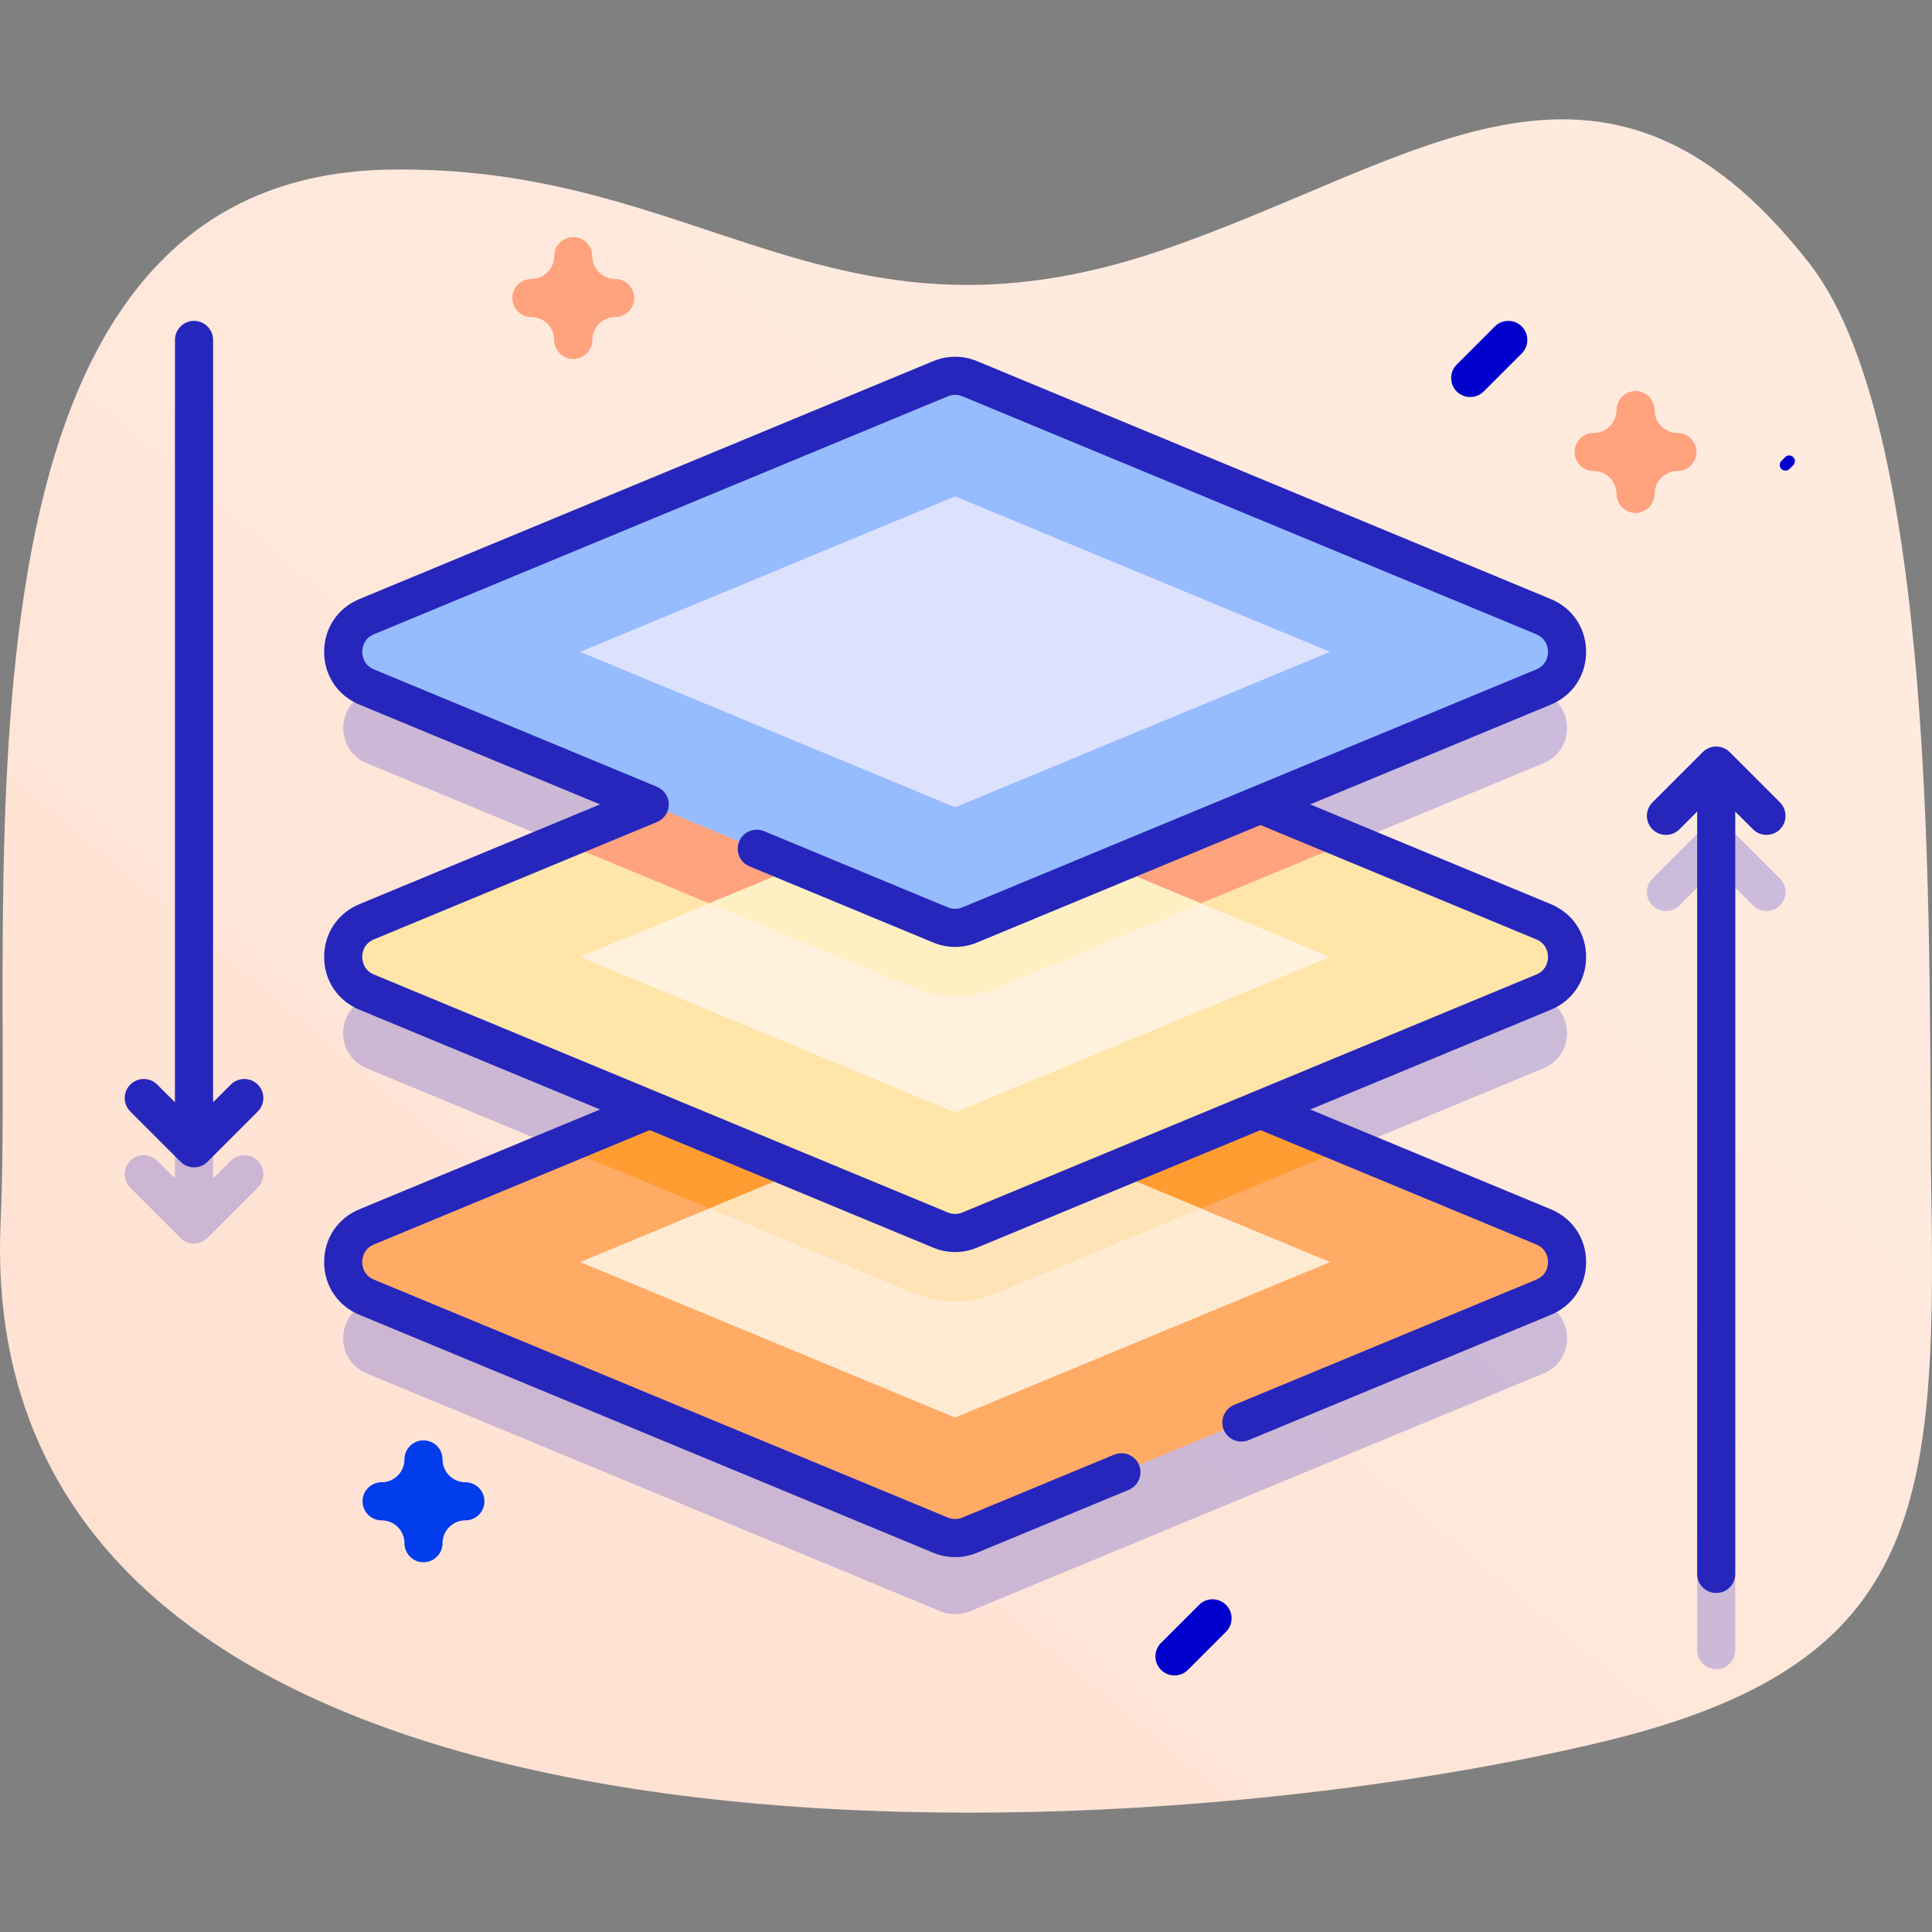 <?xml version="1.0"?>
<svg xmlns="http://www.w3.org/2000/svg" xmlns:xlink="http://www.w3.org/1999/xlink" xmlns:svgjs="http://svgjs.com/svgjs" version="1.1" width="512" height="512" x="0" y="0" viewBox="0 0 507.259 507.259" style="enable-background:new 0 0 512 512" xml:space="preserve" class=""><rect x="0" y="0" width="507.259" height="507.259" fill="#808080" stroke="none"/><g><linearGradient xmlns="http://www.w3.org/2000/svg" id="SVGID_1_" gradientUnits="userSpaceOnUse" x1="86.347" x2="440.444" y1="457.943" y2="35.946"><stop stop-opacity="1" stop-color="#ffe1d2" offset="0"/><stop stop-opacity="1" stop-color="#ffeade" offset="0.685"/></linearGradient><path xmlns="http://www.w3.org/2000/svg" d="m.156 321.01c-7.914 179.092 288.253 168.164 420.803 136.265 82.467-19.846 87.596-59.472 86.106-144.001-.96-54.486 3.443-198.725-32.004-244.123-54.448-69.733-103.228-25.998-170.656-3.235-86.488 29.197-120.189-22.932-202.476-21.38-120.641 2.278-97.815 186.886-101.773 276.474z" fill="url(#SVGID_1_)" data-original="url(#SVGID_1_)" style=""/><path xmlns="http://www.w3.org/2000/svg" d="m405.271 262.013-74.322-30.816 74.322-30.816c8.227-3.411 8.227-15.064 0-18.475l-150.668-62.471c-2.452-1.017-5.208-1.017-7.66 0l-150.668 62.472c-8.227 3.411-8.227 15.064 0 18.475l74.322 30.816-74.322 30.816c-8.227 3.411-8.227 15.064 0 18.475l74.322 30.816-74.322 30.815c-8.227 3.411-8.227 15.064 0 18.475l150.668 62.471c2.452 1.017 5.208 1.017 7.66 0l150.668-62.471c8.227-3.411 8.227-15.064 0-18.475l-74.322-30.816 74.322-30.816c8.226-3.411 8.226-15.064 0-18.475z" fill="#0000cc" opacity=".2" data-original="#6583fe" style=""/><g xmlns="http://www.w3.org/2000/svg" fill="#6583fe" opacity=".2"><path d="m60.608 304.759-4.664 4.664v-200.173c0-2.761-2.239-5-5-5s-5 2.239-5 5v200.173l-4.664-4.664c-1.953-1.952-5.118-1.952-7.071 0-1.953 1.953-1.953 5.119 0 7.071l13.199 13.199c.977.976 2.256 1.464 3.536 1.464s2.559-.488 3.536-1.464l13.199-13.199c1.953-1.953 1.953-5.119 0-7.071s-5.118-1.952-7.071 0z" fill="#0000cc" data-original="#6583fe" style=""/><path d="m467.337 230.671-13.199-13.199c-1.953-1.952-5.118-1.952-7.071 0l-13.199 13.199c-1.953 1.953-1.953 5.119 0 7.071s5.118 1.952 7.071 0l4.664-4.664v200.173c0 2.761 2.239 5 5 5s5-2.239 5-5v-200.172l4.664 4.664c.977.976 2.256 1.464 3.536 1.464s2.559-.488 3.536-1.464c1.95-1.953 1.95-5.119-.002-7.072z" fill="#0000cc" data-original="#6583fe" style=""/></g><path xmlns="http://www.w3.org/2000/svg" d="m405.269 340.591-150.67 62.47c-2.45 1.02-5.2 1.02-7.66 0l-150.66-62.47c-8.23-3.41-8.23-15.06 0-18.47l50.82-21.07 99.84-41.4c2.46-1.02 5.21-1.02 7.66 0l99.85 41.4 50.82 21.07c8.23 3.41 8.23 15.06 0 18.47z" fill="#ffab66" data-original="#9fb0fe" style="" class=""/><path xmlns="http://www.w3.org/2000/svg" d="m354.449 301.051-92.95 38.54c-3.42 1.41-7.03 2.13-10.73 2.13-3.69 0-7.3-.72-10.72-2.13l-92.95-38.54 99.84-41.4c2.46-1.02 5.21-1.02 7.66 0z" fill="#ff9d33" data-original="#8399fe" style="" class=""/><path xmlns="http://www.w3.org/2000/svg" d="m349.219 331.361-98.45 40.82-98.45-40.82 33.94-14.07 64.51-26.75 64.51 26.75z" fill="#ffebd2" data-original="#d2deff" style="" class=""/><path xmlns="http://www.w3.org/2000/svg" d="m315.279 317.291-53.78 22.3c-3.42 1.41-7.03 2.13-10.73 2.13-3.69 0-7.3-.72-10.72-2.13l-53.79-22.3 64.51-26.75z" fill="#ffe3b7" data-original="#b7c5ff" style="" class=""/><path xmlns="http://www.w3.org/2000/svg" d="m405.269 260.491-150.67 62.47c-2.45 1.02-5.2 1.02-7.66 0l-150.66-62.47c-8.23-3.41-8.23-15.07 0-18.48l50.82-21.07 99.84-41.4c2.46-1.02 5.21-1.02 7.66 0l99.85 41.4 50.82 21.07c8.23 3.41 8.23 15.07 0 18.48z" fill="#ffe5a8" data-original="#ffa8cf" style="" class=""/><path xmlns="http://www.w3.org/2000/svg" d="m354.449 220.941-92.95 38.54c-3.42 1.42-7.03 2.13-10.73 2.13-3.69 0-7.3-.71-10.72-2.13l-92.95-38.54 99.84-41.4c2.46-1.02 5.21-1.02 7.66 0z" fill="#ffa27e" data-original="#ff7eb8" style="" class=""/><path xmlns="http://www.w3.org/2000/svg" d="m349.219 251.251-98.45 40.82-98.45-40.82 33.94-14.07 64.51-26.75 64.51 26.75z" fill="#fff1db" data-original="#ffdbed" style="" class=""/><path xmlns="http://www.w3.org/2000/svg" d="m315.279 237.181-53.78 22.3c-3.42 1.42-7.03 2.13-10.73 2.13-3.69 0-7.3-.71-10.72-2.13l-53.79-22.3 64.51-26.75z" fill="#fff0c4" data-original="#ffc4df" style="" class=""/><path xmlns="http://www.w3.org/2000/svg" d="m246.943 99.436-150.668 62.471c-8.227 3.411-8.227 15.064 0 18.475l150.668 62.471c2.452 1.017 5.208 1.017 7.66 0l150.668-62.471c8.227-3.411 8.227-15.064 0-18.475l-150.668-62.471c-2.452-1.017-5.208-1.017-7.66 0z" fill="#97bbff" data-original="#97ffd2" style="" class=""/><path xmlns="http://www.w3.org/2000/svg" d="m152.323 171.144 98.45-40.819 98.45 40.819-98.45 40.82z" fill="#dce1fd" data-original="#dcfdee" style="" class=""/><path xmlns="http://www.w3.org/2000/svg" d="m416.442 251.251c0-6.183-3.548-11.493-9.258-13.859l-63.184-26.193 63.186-26.199c5.708-2.367 9.255-7.676 9.255-13.856s-3.546-11.489-9.255-13.856l-150.668-62.471c-3.705-1.536-7.785-1.536-11.49 0l-150.668 62.471c-5.708 2.367-9.255 7.676-9.255 13.856s3.547 11.49 9.255 13.856l63.184 26.2-63.179 26.191c-5.711 2.366-9.258 7.677-9.258 13.859 0 6.183 3.547 11.493 9.257 13.859l63.176 26.195-63.18 26.196c-5.709 2.367-9.255 7.677-9.255 13.856s3.546 11.489 9.255 13.855l150.668 62.472c1.853.768 3.798 1.151 5.745 1.151s3.893-.384 5.746-1.152l39.838-16.518c2.551-1.058 3.761-3.983 2.704-6.534-1.058-2.551-3.984-3.762-6.534-2.704l-39.838 16.518c-1.235.513-2.597.512-3.831 0l-150.668-62.468c-2.862-1.187-3.085-3.835-3.085-4.618 0-.784.222-3.432 3.085-4.619l72.404-30.021 74.43 30.862c1.856.77 3.804 1.154 5.75 1.154 1.947 0 3.892-.385 5.739-1.154l74.436-30.862 72.405 30.021c2.863 1.187 3.085 3.835 3.085 4.619 0 .783-.223 3.431-3.085 4.618l-79.344 32.898c-2.551 1.058-3.761 3.983-2.704 6.534 1.058 2.551 3.983 3.76 6.534 2.704l79.344-32.898c5.708-2.367 9.255-7.676 9.255-13.855s-3.546-11.489-9.255-13.856l-63.181-26.197 63.178-26.194c5.713-2.368 9.261-7.679 9.261-13.861zm-13.088 4.621-150.677 62.473c-1.227.511-2.585.51-3.823-.003l-150.661-62.47c-2.864-1.187-3.086-3.837-3.086-4.621s.223-3.435 3.087-4.622l74.32-30.81c1.868-.774 3.085-2.597 3.085-4.619 0-2.021-1.217-3.844-3.085-4.619l-74.324-30.818c-2.862-1.187-3.085-3.835-3.085-4.619 0-.783.223-3.432 3.085-4.619l150.668-62.471c.617-.256 1.266-.384 1.915-.384s1.298.128 1.915.384l150.667 62.471c2.862 1.187 3.085 3.835 3.085 4.619s-.223 3.432-3.085 4.619l-150.667 62.471c-1.234.512-2.596.512-3.83 0l-48.252-20.007c-2.55-1.058-5.476.152-6.534 2.704-1.058 2.551.153 5.476 2.704 6.534l48.252 20.007c3.705 1.536 7.785 1.536 11.49 0l74.427-30.859 72.41 30.018c2.864 1.187 3.087 3.837 3.087 4.621s-.223 3.433-3.088 4.62z" fill="#2626bc" data-original="#2626bc" style="" class=""/><path xmlns="http://www.w3.org/2000/svg" d="m60.608 284.759-4.664 4.664v-200.173c0-2.761-2.239-5-5-5s-5 2.239-5 5v200.173l-4.664-4.664c-1.953-1.952-5.118-1.952-7.071 0-1.953 1.953-1.953 5.119 0 7.071l13.2 13.199c.977.976 2.256 1.464 3.536 1.464s2.559-.488 3.536-1.464l13.199-13.199c1.953-1.953 1.953-5.119 0-7.071-1.954-1.952-5.119-1.952-7.072 0z" fill="#2626bc" data-original="#2626bc" style="" class=""/><path xmlns="http://www.w3.org/2000/svg" d="m467.337 210.671-13.199-13.199c-1.953-1.952-5.118-1.952-7.071 0l-13.199 13.199c-1.953 1.953-1.953 5.119 0 7.071s5.118 1.952 7.071 0l4.664-4.664v200.173c0 2.761 2.239 5 5 5s5-2.239 5-5v-200.172l4.664 4.664c.977.976 2.256 1.464 3.536 1.464s2.559-.488 3.536-1.464c1.95-1.953 1.95-5.119-.002-7.072z" fill="#2626bc" data-original="#2626bc" style="" class=""/><path xmlns="http://www.w3.org/2000/svg" d="m429.416 134.673c-2.761 0-5-2.239-5-5 0-3.309-2.691-6-6-6-2.761 0-5-2.239-5-5s2.239-5 5-5c3.309 0 6-2.691 6-6 0-2.761 2.239-5 5-5s5 2.239 5 5c0 3.309 2.691 6 6 6 2.761 0 5 2.239 5 5s-2.239 5-5 5c-3.309 0-6 2.691-6 6 0 2.761-2.238 5-5 5z" fill="#ffa27e" data-original="#ff7eb8" style="" class=""/><path xmlns="http://www.w3.org/2000/svg" d="m150.51 94.25c-2.761 0-5-2.239-5-5 0-3.309-2.691-6-6-6-2.761 0-5-2.239-5-5s2.239-5 5-5c3.309 0 6-2.691 6-6 0-2.761 2.239-5 5-5s5 2.239 5 5c0 3.309 2.691 6 6 6 2.761 0 5 2.239 5 5s-2.239 5-5 5c-3.309 0-6 2.691-6 6 0 2.761-2.239 5-5 5z" fill="#ffa27e" data-original="#ff7eb8" style="" class=""/><path xmlns="http://www.w3.org/2000/svg" d="m111.192 410.177c-2.761 0-5-2.239-5-5 0-3.309-2.691-6-6-6-2.761 0-5-2.239-5-5s2.239-5 5-5c3.309 0 6-2.691 6-6 0-2.761 2.239-5 5-5s5 2.239 5 5c0 3.309 2.691 6 6 6 2.761 0 5 2.239 5 5s-2.239 5-5 5c-3.309 0-6 2.691-6 6 0 2.761-2.239 5-5 5z" fill="#013cec" data-original="#01eca5" style="" class=""/><g xmlns="http://www.w3.org/2000/svg" fill="#6583fe"><path d="m386.009 104.25c-1.28 0-2.559-.488-3.536-1.464-1.953-1.953-1.953-5.119 0-7.071l10-10c1.953-1.952 5.118-1.952 7.071 0 1.953 1.953 1.953 5.119 0 7.071l-10 10c-.976.975-2.256 1.464-3.535 1.464z" fill="#0000cc" data-original="#6583fe" style=""/><path d="m308.363 439.899c-1.28 0-2.559-.488-3.536-1.464-1.953-1.953-1.953-5.119 0-7.071l10-10c1.953-1.952 5.118-1.952 7.071 0 1.953 1.953 1.953 5.119 0 7.071l-10 10c-.976.976-2.256 1.464-3.535 1.464z" fill="#0000cc" data-original="#6583fe" style=""/><path d="m469.834 123.135c.333-.333.667-.667 1-1 .573-.573.573-1.548 0-2.121-.575-.575-1.547-.575-2.121 0-.333.333-.667.667-1 1-.573.573-.573 1.548 0 2.121.574.575 1.546.575 2.121 0z" fill="#0000cc" data-original="#6583fe" style=""/></g></g></svg>
